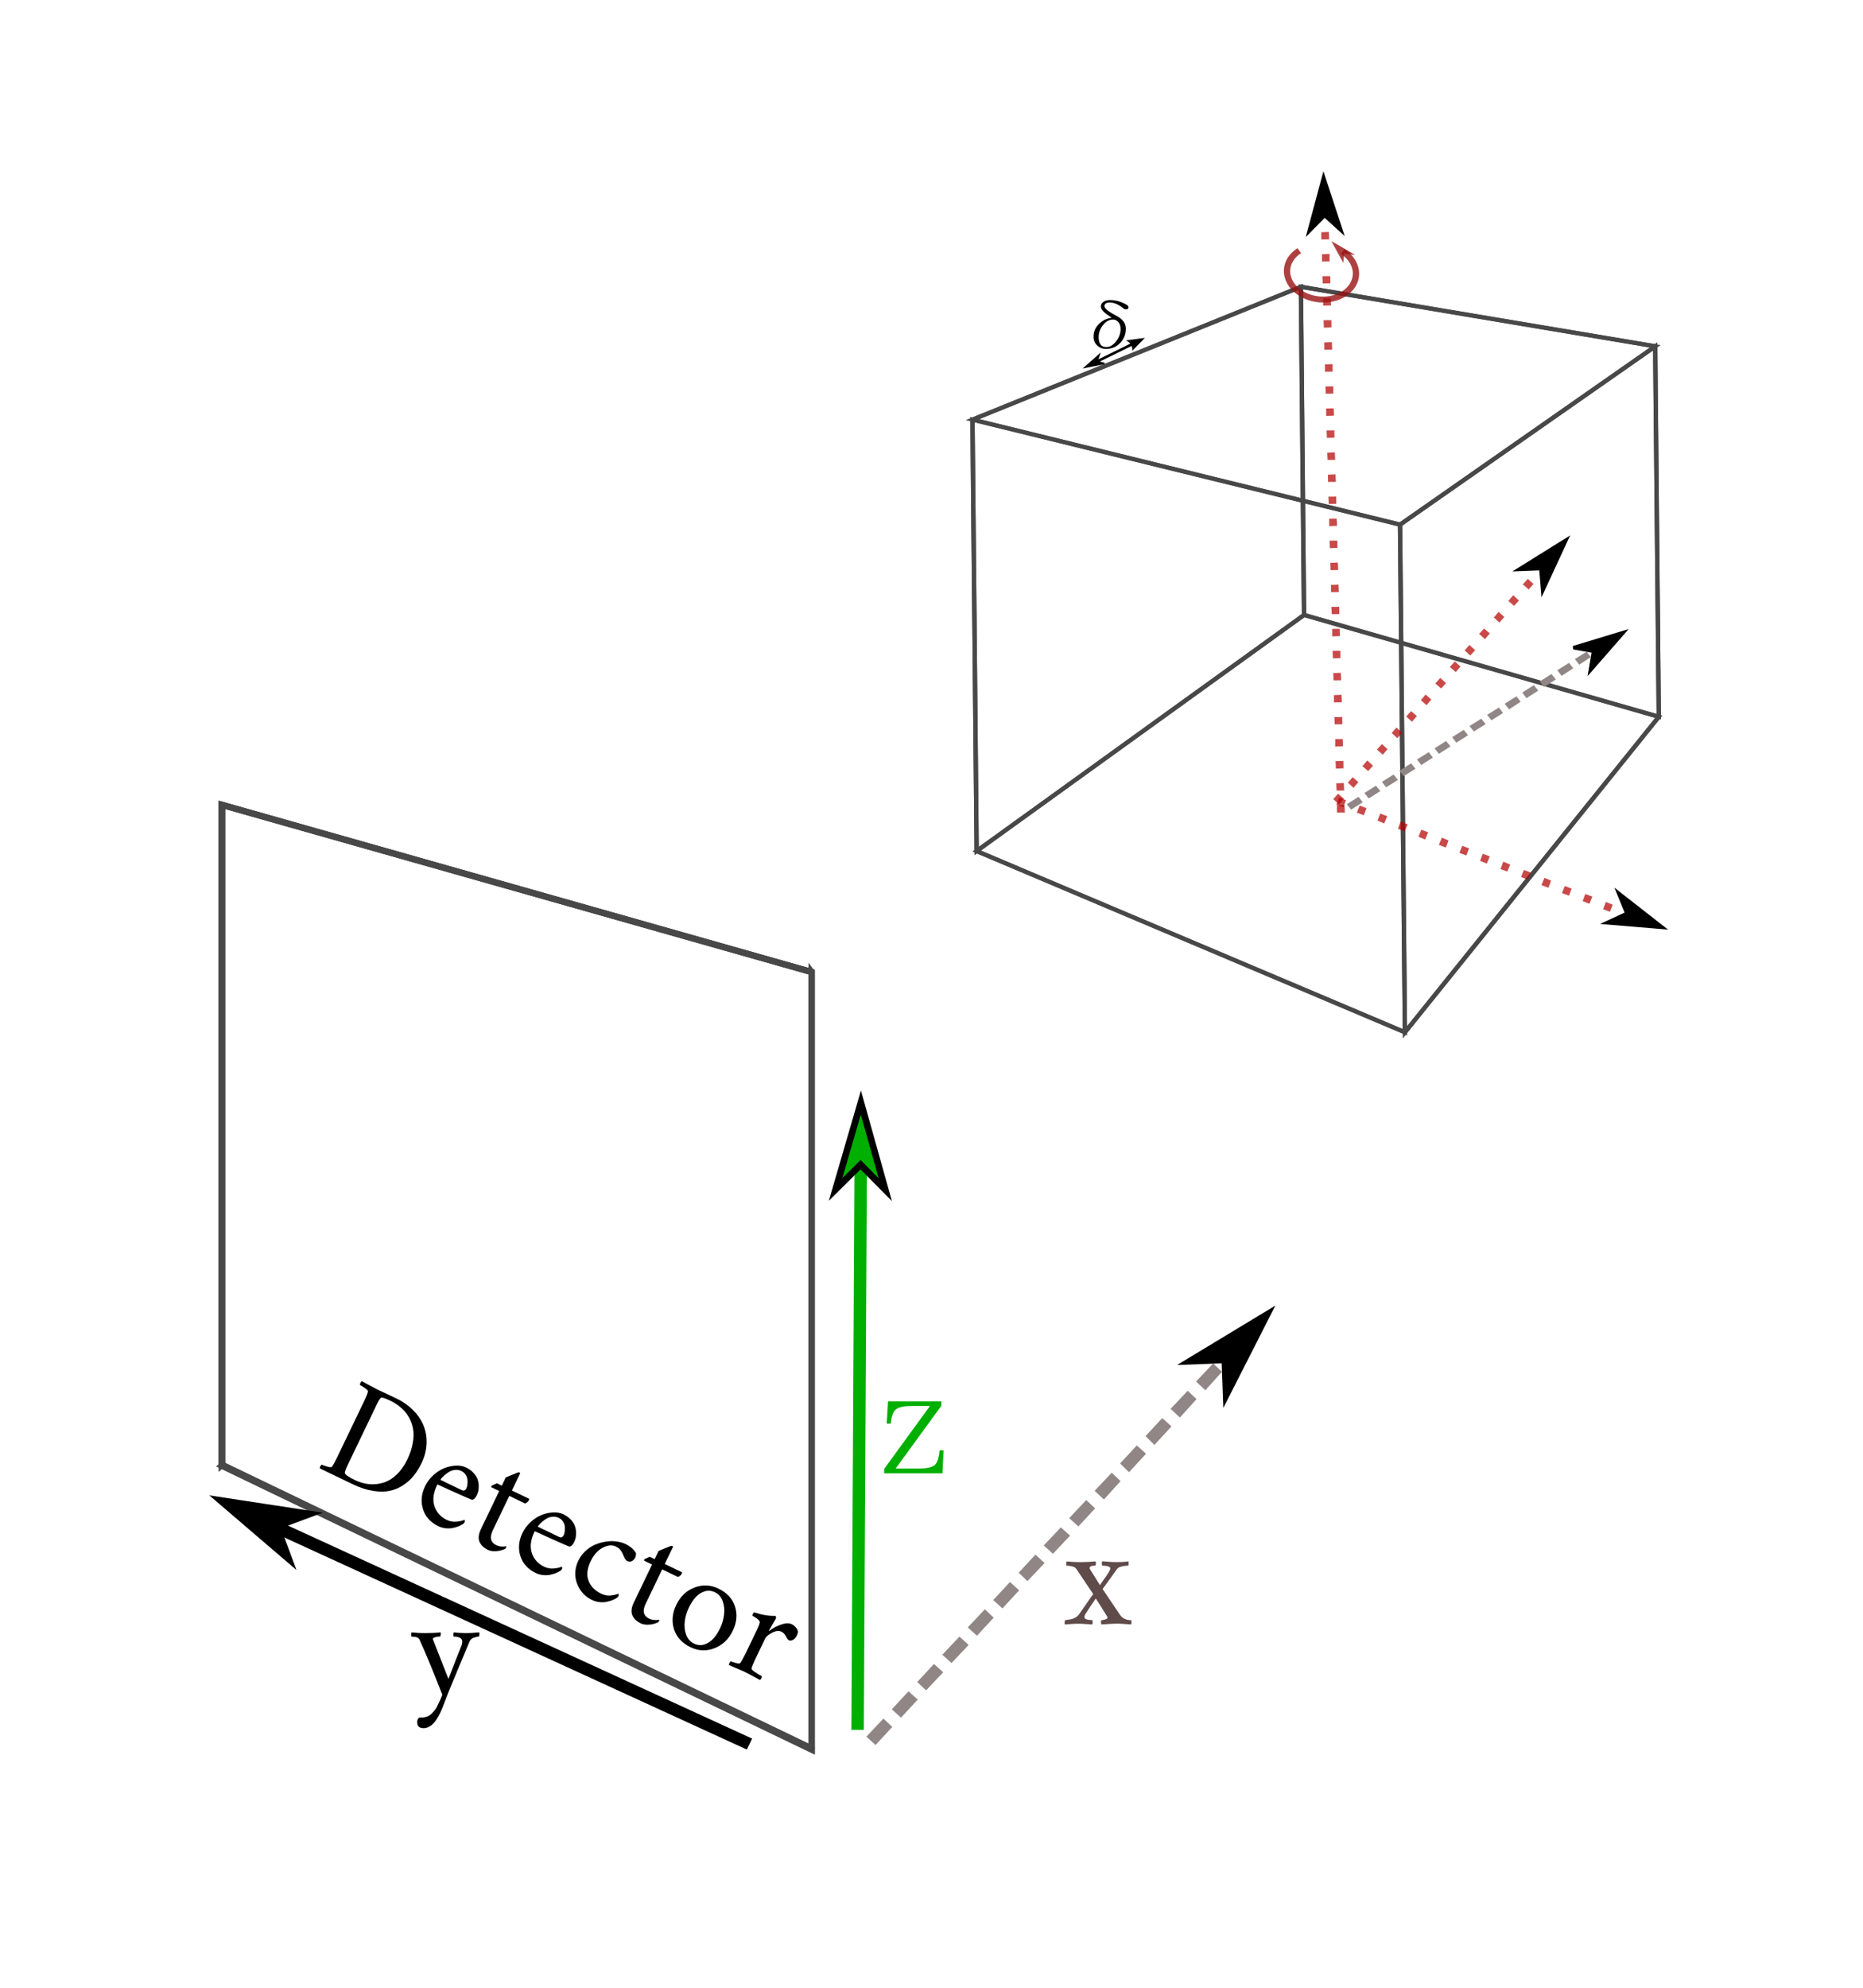 <?xml version="1.0" encoding="UTF-8" standalone="no"?>
<!-- Created with Inkscape (http://www.inkscape.org/) -->

<svg
   xmlns:dc="http://purl.org/dc/elements/1.1/"
   xmlns:cc="http://creativecommons.org/ns#"
   xmlns:rdf="http://www.w3.org/1999/02/22-rdf-syntax-ns#"
   xmlns:svg="http://www.w3.org/2000/svg"
   xmlns="http://www.w3.org/2000/svg"
   xmlns:sodipodi="http://sodipodi.sourceforge.net/DTD/sodipodi-0.dtd"
   xmlns:inkscape="http://www.inkscape.org/namespaces/inkscape"
   id="svg2"
   width="150"
   height="160"
   version="1.1"
   inkscape:version="0.48.5 r10040"
   sodipodi:docname="lamino_beta_angle.svg">
  <sodipodi:namedview
     pagecolor="#ffffff"
     bordercolor="#666666"
     borderopacity="1"
     objecttolerance="10"
     gridtolerance="10"
     guidetolerance="10"
     inkscape:pageopacity="0"
     inkscape:pageshadow="2"
     inkscape:window-width="1920"
     inkscape:window-height="1098"
     id="namedview3556"
     showgrid="false"
     inkscape:zoom="5.88125"
     inkscape:cx="121.52196"
     inkscape:cy="75.839646"
     inkscape:window-x="0"
     inkscape:window-y="31"
     inkscape:window-maximized="1"
     inkscape:current-layer="g3139" />
  <defs
     id="defs4">
    <marker
       id="Arrow2Mstart"
       overflow="visible"
       orient="auto">
      <path
         id="path3797"
         transform="scale(.6)"
         d="m8.719 4.034-10.926-4.018 10.926-4.018c-1.746 2.372-1.735 5.617-6e-7 8.035z"
         fill-rule="evenodd"
         stroke-linejoin="round"
         stroke-width=".625" />
    </marker>
  </defs>
  <g
     id="layer1"
     transform="translate(0 -892.36)">
    <g
       id="g3139-6"
       fill="none"
       opacity=".717"
       stroke="#000"
       stroke-linecap="round"
       stroke-width=".5">
      <path
         id="path3145-2"
         d="m17.89 957.15 47.455 13.451v62.491l-47.455-22.83z" />
      <path
         id="path3147-6"
         d="m65.345 970.6v62.491l6.04e-4 0.068v-62.558z" />
      <path
         id="path3149-7"
         d="m17.89 1010.3 47.455 22.83 6.04e-4 0.068-47.499-22.861z" />
      <path
         id="path3141-5"
         d="m17.89 957.15v53.111l-0.043 0.037v-53.16z" />
      <path
         id="path3143-5"
         d="m17.89 957.15 47.455 13.451 6.04e-4 5.1e-4 -47.499-13.463z" />
      <path
         id="path3151-3"
         d="m17.847 957.14 47.499 13.463v62.558l-47.499-22.861z" />
    </g>
    <g
       id="g3349"
       transform="matrix(-1 .014 -.014 -1 87.873 2061.4)">
      <path
         id="path3039"
         d="m13.344 1028.4-0.438 0.875 41.438 19.719 0.406-0.906-41.406-19.688z"
         color="#000000"
         style="block-progression:tb;text-indent:0;text-transform:none" />
      <path
         id="path3355"
         d="m50.936 1046.9-2.665 0.947 7.181 1.2-5.462-4.813 0.947 2.665z"
         fill-rule="evenodd"
         stroke="#000"
         stroke-width=".4pt" />
    </g>
    <g
       id="g3341"
       transform="translate(59.207 6.009)"
       fill="#00af00">
      <path
         id="path3041"
         d="m9.594 976.09v4.031l-0.25 45.469h1l0.25-45.469v-4.031h-1z"
         color="#000000"
         style="block-progression:tb;text-indent:0;text-transform:none" />
      <path
         id="path3347"
         d="m10.081 980.1 1.99 2.01-1.964-7.01-2.036 6.99 2.01-1.99z"
         fill-rule="evenodd"
         stroke="#000"
         stroke-width=".4pt" />
    </g>
    <g
       id="text5219"
       transform="matrix(.901 .433 -.433 .901 5.148 -15.711)">
      <path
         id="path5294"
         d="m465.17 910.02v4.992c-1e-5 0.508 0.023 0.789 0.07 0.844 0.078 0.109 0.398 0.164 0.961 0.164 0.426 0 0.822-0.066 1.189-0.199 0.367-0.137 0.695-0.338 0.984-0.604 0.289-0.266 0.516-0.613 0.68-1.043 0.168-0.434 0.252-0.928 0.252-1.482 0-0.516-0.06-0.98-0.182-1.395-0.117-0.418-0.277-0.766-0.48-1.043-0.203-0.277-0.445-0.51-0.727-0.697-0.281-0.187-0.578-0.322-0.891-0.404-0.313-0.086-0.643-0.129-0.99-0.129-0.512 0-0.781 0.043-0.809 0.129-0.047 0.148-0.066 0.438-0.059 0.867m1.184-1.371c0.629 0 1.203 0.098 1.723 0.293 0.52 0.191 0.953 0.457 1.301 0.797 0.348 0.336 0.615 0.736 0.803 1.201 0.191 0.465 0.287 0.967 0.287 1.506-1e-5 0.418-0.041 0.811-0.123 1.178-0.082 0.367-0.227 0.725-0.434 1.072-0.203 0.344-0.463 0.639-0.779 0.885-0.312 0.246-0.719 0.443-1.219 0.592-0.5 0.148-1.07 0.223-1.711 0.223h-2.93c-0.027-0.031-0.041-0.088-0.041-0.17 4e-3 -0.082 0.018-0.139 0.041-0.17 0.117 0 0.277-0.018 0.48-0.053 0.203-0.035 0.312-0.08 0.328-0.135 0.039-0.125 0.059-0.414 0.059-0.867v-5.004c-1e-5 -0.453-0.019-0.742-0.059-0.867-0.016-0.055-0.125-0.1-0.328-0.135-0.203-0.035-0.363-0.053-0.48-0.053-0.023-0.031-0.037-0.088-0.041-0.17 0-0.082 0.014-0.139 0.041-0.17 0.801 0.039 1.262 0.059 1.383 0.059 0.148 0 0.424-2e-3 0.826-6e-3 0.406-4e-3 0.697-6e-3 0.873-6e-3" />
      <path
         id="path5296"
         d="m472.42 913.02h1.91c0.168 0 0.258-0.09 0.27-0.27 4e-3 -0.078-0.012-0.176-0.047-0.293-0.035-0.117-0.088-0.238-0.158-0.363-0.07-0.125-0.172-0.23-0.305-0.316-0.133-0.086-0.283-0.129-0.451-0.129-0.184 0-0.352 0.047-0.504 0.141-0.152 0.094-0.273 0.209-0.363 0.346-0.086 0.133-0.158 0.268-0.217 0.404-0.055 0.133-0.094 0.246-0.117 0.34-0.019 0.094-0.025 0.141-0.018 0.141m-0.059 0.434c-0.016 0.715 0.16 1.27 0.527 1.664 0.371 0.391 0.832 0.586 1.383 0.586 0.281 0 0.535-0.068 0.762-0.205 0.23-0.137 0.406-0.275 0.527-0.416 4e-3 0 0.014 8e-3 0.029 0.023 0.016 0.012 0.029 0.031 0.041 0.059 0.016 0.027 0.023 0.055 0.023 0.082-1e-5 0.062-0.023 0.133-0.07 0.211-0.062 0.102-0.141 0.203-0.234 0.305-0.094 0.102-0.211 0.207-0.352 0.316-0.141 0.109-0.311 0.199-0.51 0.27-0.195 0.07-0.4 0.105-0.615 0.105-0.684 0-1.246-0.23-1.688-0.691-0.438-0.465-0.656-1.047-0.656-1.746 0-0.379 0.072-0.744 0.217-1.096 0.145-0.352 0.328-0.648 0.551-0.891 0.223-0.242 0.471-0.436 0.744-0.58 0.273-0.148 0.539-0.223 0.797-0.223 0.266 1e-5 0.506 0.041 0.721 0.123 0.215 0.082 0.385 0.184 0.51 0.305 0.125 0.117 0.229 0.252 0.311 0.404 0.082 0.152 0.139 0.291 0.17 0.416 0.031 0.125 0.047 0.24 0.047 0.346 0 0.18-0.021 0.316-0.065 0.41-0.039 0.09-0.111 0.137-0.217 0.141-0.16 0.012-0.668 0.029-1.523 0.053-0.852 0.019-1.328 0.029-1.43 0.029" />
      <path
         id="path5298"
         d="m477.98 911.3h1.512c0.039 1e-5 0.059 0.043 0.059 0.129 0 0.125-0.055 0.242-0.164 0.352h-1.406v3.07c0 0.641 0.258 0.961 0.773 0.961 0.258 0 0.512-0.09 0.762-0.27 0.023 0.012 0.035 0.039 0.035 0.082 0 0.086-0.016 0.145-0.047 0.176-0.078 0.086-0.166 0.172-0.264 0.258-0.094 0.082-0.23 0.168-0.41 0.258-0.18 0.086-0.357 0.129-0.533 0.129-0.16 0-0.309-0.019-0.445-0.059s-0.266-0.104-0.387-0.193c-0.121-0.09-0.217-0.221-0.287-0.393-0.066-0.172-0.1-0.379-0.1-0.621v-3.398h-0.68c-0.039 1e-5 -0.059-0.035-0.059-0.105 0-0.019 0.043-0.078 0.129-0.176 0.086-0.102 0.145-0.168 0.176-0.199h0.434v-0.738c0.062-0.074 0.152-0.174 0.27-0.299 0.117-0.129 0.219-0.24 0.305-0.334 0.086-0.094 0.133-0.145 0.141-0.152 0.019-0.019 0.043-0.033 0.07-0.041 0.031-8e-3 0.059-8e-3 0.082 0 0.023 4e-3 0.035 0.014 0.035 0.029v1.535" />
      <path
         id="path5300"
         d="m481.12 913.02h1.91c0.168 0 0.258-0.09 0.27-0.27 4e-3 -0.078-0.012-0.176-0.047-0.293-0.035-0.117-0.088-0.238-0.158-0.363-0.07-0.125-0.172-0.23-0.305-0.316-0.133-0.086-0.283-0.129-0.451-0.129-0.184 0-0.352 0.047-0.504 0.141-0.152 0.094-0.273 0.209-0.363 0.346-0.086 0.133-0.158 0.268-0.217 0.404-0.055 0.133-0.094 0.246-0.117 0.34-0.019 0.094-0.025 0.141-0.018 0.141m-0.059 0.434c-0.016 0.715 0.16 1.27 0.527 1.664 0.371 0.391 0.832 0.586 1.383 0.586 0.281 0 0.535-0.068 0.762-0.205 0.23-0.137 0.406-0.275 0.527-0.416 4e-3 0 0.014 8e-3 0.029 0.023 0.016 0.012 0.029 0.031 0.041 0.059 0.016 0.027 0.023 0.055 0.023 0.082 0 0.062-0.023 0.133-0.07 0.211-0.062 0.102-0.141 0.203-0.234 0.305-0.094 0.102-0.211 0.207-0.352 0.316-0.141 0.109-0.311 0.199-0.51 0.27-0.195 0.07-0.4 0.105-0.615 0.105-0.684 0-1.246-0.23-1.688-0.691-0.438-0.465-0.656-1.047-0.656-1.746 0-0.379 0.072-0.744 0.217-1.096 0.145-0.352 0.328-0.648 0.551-0.891 0.223-0.242 0.471-0.436 0.744-0.58 0.273-0.148 0.539-0.223 0.797-0.223 0.266 1e-5 0.506 0.041 0.721 0.123 0.215 0.082 0.385 0.184 0.51 0.305 0.125 0.117 0.229 0.252 0.311 0.404 0.082 0.152 0.139 0.291 0.17 0.416 0.031 0.125 0.047 0.24 0.047 0.346-1e-5 0.18-0.021 0.316-0.065 0.41-0.039 0.09-0.111 0.137-0.217 0.141-0.16 0.012-0.668 0.029-1.523 0.053-0.852 0.019-1.328 0.029-1.43 0.029" />
      <path
         id="path5302"
         d="m489.27 911.83c-1e-5 0.191-0.045 0.334-0.135 0.428-0.09 0.09-0.193 0.135-0.311 0.135-0.078 0-0.156-0.025-0.234-0.076-0.078-0.051-0.162-0.115-0.252-0.193-0.086-0.082-0.15-0.137-0.193-0.164-0.133-0.09-0.242-0.148-0.328-0.176-0.082-0.031-0.195-0.047-0.34-0.047-0.336 0-0.639 0.182-0.908 0.545-0.27 0.359-0.404 0.83-0.404 1.412 0 0.656 0.176 1.15 0.527 1.482 0.355 0.332 0.812 0.498 1.371 0.498 0.281 0 0.527-0.065 0.738-0.193 0.215-0.129 0.383-0.264 0.504-0.404 4e-3 0 0.014 8e-3 0.029 0.023 0.016 0.012 0.029 0.031 0.041 0.059 0.016 0.027 0.023 0.055 0.023 0.082 0 0.062-0.023 0.133-0.07 0.211-0.062 0.102-0.141 0.203-0.234 0.305-0.094 0.102-0.211 0.207-0.352 0.316-0.141 0.109-0.311 0.199-0.51 0.27-0.195 0.07-0.4 0.105-0.615 0.105-0.457 0-0.869-0.113-1.236-0.34s-0.648-0.518-0.844-0.873c-0.191-0.359-0.287-0.744-0.287-1.154 0-0.328 0.059-0.645 0.176-0.949 0.121-0.305 0.279-0.57 0.475-0.797 0.199-0.227 0.422-0.424 0.668-0.592 0.246-0.172 0.5-0.301 0.762-0.387 0.266-0.09 0.521-0.135 0.768-0.135 0.422 1e-5 0.773 0.094 1.055 0.281 0.027 0.027 0.053 0.076 0.076 0.146 0.027 0.066 0.041 0.127 0.041 0.182" />
      <path
         id="path5304"
         d="m491.64 911.3h1.512c0.039 1e-5 0.059 0.043 0.059 0.129-1e-5 0.125-0.055 0.242-0.164 0.352h-1.406v3.07c0 0.641 0.258 0.961 0.773 0.961 0.258 0 0.512-0.09 0.762-0.27 0.023 0.012 0.035 0.039 0.035 0.082-1e-5 0.086-0.016 0.145-0.047 0.176-0.078 0.086-0.166 0.172-0.264 0.258-0.094 0.082-0.23 0.168-0.41 0.258-0.18 0.086-0.357 0.129-0.533 0.129-0.16 0-0.309-0.019-0.445-0.059-0.137-0.039-0.266-0.104-0.387-0.193-0.121-0.09-0.217-0.221-0.287-0.393-0.066-0.172-0.1-0.379-0.1-0.621v-3.398h-0.68c-0.039 1e-5 -0.059-0.035-0.059-0.105 0-0.019 0.043-0.078 0.129-0.176 0.086-0.102 0.145-0.168 0.176-0.199h0.434v-0.738c0.062-0.074 0.152-0.174 0.27-0.299 0.117-0.129 0.219-0.24 0.305-0.334 0.086-0.094 0.133-0.145 0.141-0.152 0.019-0.019 0.043-0.033 0.07-0.041 0.031-8e-3 0.059-8e-3 0.082 0 0.023 4e-3 0.035 0.014 0.035 0.029v1.535" />
      <path
         id="path5306"
         d="m496.27 911.6c-0.316 1e-5 -0.58 0.102-0.791 0.305-0.211 0.203-0.359 0.451-0.445 0.744-0.082 0.293-0.123 0.619-0.123 0.979 0 0.395 0.06 0.773 0.182 1.137 0.121 0.359 0.309 0.664 0.562 0.914 0.254 0.25 0.549 0.375 0.885 0.375 0.316 0 0.58-0.102 0.791-0.305 0.211-0.203 0.357-0.449 0.439-0.738 0.086-0.293 0.129-0.617 0.129-0.973-1e-5 -0.391-0.062-0.768-0.188-1.131-0.121-0.367-0.309-0.676-0.562-0.926-0.254-0.254-0.547-0.381-0.879-0.381m0.129-0.387c0.762 1e-5 1.369 0.24 1.822 0.721 0.457 0.477 0.686 1.088 0.686 1.834-1e-5 0.758-0.238 1.393-0.715 1.904-0.473 0.512-1.062 0.768-1.77 0.768-0.762 0-1.373-0.242-1.834-0.727-0.457-0.488-0.686-1.105-0.686-1.852 0-0.754 0.238-1.383 0.715-1.887 0.477-0.508 1.07-0.762 1.781-0.762" />
      <path
         id="path5308"
         d="m502.96 911.24c0.152 1e-5 0.295 0.033 0.428 0.1 0.137 0.066 0.232 0.146 0.287 0.24 0.031 0.094 0.047 0.199 0.047 0.316 0 0.191-0.045 0.342-0.135 0.451-0.09 0.105-0.174 0.158-0.252 0.158-0.051 0-0.1-0.01-0.146-0.029-0.043-0.023-0.1-0.059-0.17-0.105-0.066-0.051-0.105-0.08-0.117-0.088-0.141-0.094-0.285-0.141-0.434-0.141-0.227 1e-5 -0.439 0.135-0.639 0.404-0.199 0.266-0.299 0.482-0.299 0.65v1.805c0 0.453 0.019 0.742 0.059 0.867 0.016 0.055 0.152 0.1 0.41 0.135 0.262 0.035 0.461 0.053 0.598 0.053 0.023 0.031 0.035 0.088 0.035 0.17 4e-3 0.082-8e-3 0.139-0.035 0.17-0.801-0.039-1.285-0.059-1.453-0.059-0.074 0-0.512 0.019-1.312 0.059-0.027-0.031-0.041-0.088-0.041-0.17 4e-3 -0.082 0.018-0.139 0.041-0.17 0.113 0 0.26-0.018 0.439-0.053 0.184-0.035 0.283-0.08 0.299-0.135 0.031-0.098 0.051-0.387 0.059-0.867v-2.18c0-0.312-0.019-0.516-0.059-0.609-0.023-0.059-0.098-0.105-0.223-0.141-0.125-0.035-0.23-0.055-0.316-0.059-0.082-8e-3 -0.156-0.012-0.223-0.012-0.016-0.016-0.025-0.062-0.029-0.141-1e-5 -0.078 0.01-0.133 0.029-0.164 0.668-0.09 1.227-0.254 1.676-0.492 0.027 1e-5 0.055 0.024 0.082 0.07 0.031 0.047 0.047 0.086 0.047 0.117-8e-3 0.047-0.023 0.225-0.047 0.533-0.023 0.305-0.035 0.486-0.035 0.545 0 0.016 4e-3 0.027 0.012 0.035 8e-3 4e-3 0.014 6e-3 0.018 6e-3 8e-3 -4e-3 0.014-0.01 0.018-0.018 0.133-0.289 0.336-0.57 0.609-0.844 0.273-0.273 0.531-0.41 0.773-0.41" />
    </g>
    <g
       id="text5223-9"
       transform="translate(29.764 17.11)">
      <path
         id="path5311"
         d="m4.537 1006.7c0.449 0 0.84-0.02 1.172-0.059 0.016 0.035 0.018 0.102 0.006 0.199-0.008 0.094-0.025 0.141-0.053 0.141-0.051 0-0.115 0-0.193 0.012-0.074 0.01-0.156 0.029-0.246 0.064-0.09 0.031-0.135 0.072-0.135 0.123-1.8e-6 0.016 0.004 0.031 0.012 0.047l1.242 3.164c0.398-1.039 0.746-1.926 1.043-2.66 0.047-0.113 0.07-0.238 0.07-0.375-4.1e-6 -0.117-0.063-0.209-0.188-0.275-0.125-0.066-0.289-0.1-0.492-0.1-0.027 0-0.041-0.049-0.041-0.146-3.3e-6 -0.098 0.014-0.162 0.041-0.193 0.293 0.039 0.645 0.059 1.055 0.059 0.266 0 0.594-0.02 0.984-0.059 0.023 0.035 0.029 0.102 0.018 0.199-0.012 0.094-0.029 0.141-0.053 0.141-0.102 0-0.236 0.031-0.404 0.094-0.164 0.062-0.275 0.164-0.334 0.305-0.836 1.992-1.422 3.402-1.758 4.231-0.039 0.094-0.123 0.312-0.252 0.656-0.129 0.344-0.242 0.621-0.34 0.832-0.098 0.211-0.211 0.41-0.34 0.598-0.297 0.438-0.637 0.656-1.02 0.656-0.34 0-0.51-0.168-0.51-0.504-5e-7 -0.113 0.047-0.227 0.141-0.34 0.312 0 0.557-0.039 0.732-0.117 0.176-0.074 0.373-0.258 0.592-0.551 0.082-0.109 0.189-0.312 0.322-0.609 0.137-0.297 0.217-0.488 0.24-0.574-0.781-1.992-1.395-3.473-1.84-4.441-0.074-0.156-0.289-0.234-0.645-0.234-0.012 0-0.018-0.053-0.018-0.158 0-0.109 0.006-0.17 0.018-0.182 0.371 0.039 0.762 0.059 1.172 0.059" />
    </g>
    <g
       id="g3333"
       transform="matrix(.987 -.16 .16 .987 -109.62 23.849)">
      <path
         id="path3039-8"
         d="m51.25 996.5 0.594 0.781 0.688-0.531-0.625-0.781zm-2.312 1.781-0.062 0.062 0.625 0.781 0.062-0.062 1.5-1.188-0.625-0.781zm-2.438 1.875 0.625 0.813 1.562-1.25-0.594-0.781zm-2.375 1.844 0.625 0.812 1.562-1.25-0.594-0.781zm-2.344 1.844 0.594 0.812 1.594-1.25-0.625-0.781zm-2.375 1.844 0.594 0.812 1.594-1.25-0.625-0.781zm-2.375 1.844 0.625 0.813 1.562-1.25-0.594-0.781zm-2.375 1.844 0.625 0.781 1.562-1.219-0.594-0.781zm-2.375 1.844 0.625 0.781 1.594-1.219-0.625-0.781zm-2.344 1.844 0.594 0.781 1.594-1.219-0.625-0.781zm-2.375 1.844 0.625 0.781 1.562-1.219-0.625-0.781zm-2.375 1.844 0.625 0.781 1.562-1.219-0.594-0.781zm-2.375 1.844 0.625 0.781 1.594-1.219-0.625-0.781zm-2.344 1.844 0.594 0.781 1.594-1.219-0.625-0.781zm-2.375 1.844 0.625 0.781 1.562-1.219-0.625-0.781zm-2.375 1.844 0.625 0.781 1.562-1.219-0.594-0.781z"
         color="#000000"
         fill="#918686"
         style="block-progression:tb;text-indent:0;text-transform:none" />
      <path
         id="path3339"
         d="m49.069 998.81-0.35 2.807 4.296-5.877-6.753 2.72 2.807 0.35z"
         fill-rule="evenodd"
         stroke="#000"
         stroke-width=".4pt" />
    </g>
    <g
       id="text5223-3"
       transform="translate(16.411 -18.1)"
       fill="#604b4b">
      <path
         id="path3188"
         d="m70.629 1036.2c0.359 0 0.754-0.02 1.184-0.059 0.008 0.039 0.012 0.098 0.012 0.176-3e-6 0.078-0.012 0.133-0.035 0.164-0.312 0-0.469 0.066-0.469 0.199-2e-6 0.027 0.02 0.074 0.059 0.141l0.773 1.23c0.062-0.102 0.174-0.264 0.334-0.486 0.164-0.223 0.287-0.404 0.369-0.545 0.086-0.141 0.129-0.246 0.129-0.316-4e-6 -0.055-0.033-0.098-0.1-0.129-0.062-0.035-0.129-0.057-0.199-0.065-0.07-0.012-0.146-0.019-0.229-0.023-0.082 0-0.125-0.01-0.129-0.01-0.012-0.01-0.02-0.061-0.023-0.158-3e-6 -0.098 0.008-0.158 0.023-0.182 0.113 0 0.244 0.012 0.393 0.023 0.148 0.012 0.281 0.022 0.398 0.029 0.121 0 0.252 0.01 0.393 0.01 0.352 0 0.664-0.02 0.938-0.059 0.008 0.031 0.01 0.096 0.006 0.193-5e-6 0.098-0.006 0.146-0.018 0.146-0.488 0.027-0.789 0.113-0.902 0.258-0.098 0.137-0.246 0.346-0.445 0.627-0.199 0.277-0.363 0.504-0.492 0.68-0.125 0.176-0.203 0.283-0.234 0.322l1.406 2.086c0.195 0.281 0.496 0.422 0.902 0.422 0.008 0 0.012 0.025 0.012 0.076 0.004 0.051 0.004 0.104 0 0.158-0.004 0.055-0.012 0.09-0.023 0.105-0.102 0-0.223-0.012-0.363-0.023-0.141-0.012-0.268-0.02-0.381-0.024-0.109-0.01-0.229-0.012-0.357-0.012-0.148 0-0.289 0-0.422 0.012-0.133 0-0.285 0.012-0.457 0.024-0.168 0.012-0.309 0.02-0.422 0.023-0.016-0.039-0.023-0.105-0.023-0.199 0.004-0.094 0.016-0.141 0.035-0.141 0.113-0.01 0.223-0.029 0.328-0.064 0.109-0.035 0.164-0.084 0.164-0.146-4e-6 -0.016-0.008-0.039-0.023-0.07-0.406-0.664-0.715-1.152-0.926-1.465-0.043 0.062-0.164 0.24-0.363 0.533-0.195 0.289-0.355 0.533-0.48 0.732-0.047 0.074-0.07 0.148-0.07 0.223-2e-6 0.047 0.016 0.088 0.047 0.123 0.031 0.031 0.082 0.057 0.152 0.076 0.074 0.016 0.131 0.027 0.17 0.035 0.043 0 0.113 0.01 0.211 0.018 0.027 0 0.049 0.01 0.064 0.01 0.008 0 0.014 0.025 0.018 0.076 0.004 0.047 0.004 0.098 0 0.152-0.004 0.055-0.014 0.092-0.029 0.111-0.109 0-0.232-0.012-0.369-0.023-0.137-0.012-0.262-0.02-0.375-0.024-0.109-0.01-0.232-0.012-0.369-0.012-0.133 0-0.256 0-0.369 0.012-0.109 0-0.232 0.012-0.369 0.024-0.137 0.012-0.258 0.02-0.363 0.023-0.012-0.047-0.016-0.107-0.012-0.182 0.008-0.078 0.02-0.131 0.035-0.158 0.016 0 0.062-0.012 0.141-0.024 0.078-0.012 0.129-0.02 0.152-0.023 0.027 0 0.076-0.012 0.146-0.023 0.074-0.016 0.127-0.029 0.158-0.041 0.035-0.016 0.082-0.035 0.141-0.059 0.059-0.023 0.105-0.047 0.141-0.07 0.039-0.027 0.08-0.059 0.123-0.094 0.043-0.039 0.08-0.08 0.111-0.123 0.727-1.047 1.109-1.598 1.148-1.652l-1.359-2.027c-0.059-0.09-0.168-0.154-0.328-0.193-0.156-0.043-0.309-0.064-0.457-0.064-0.008 0-0.014-0.023-0.018-0.07 0-0.047 2e-3 -0.098 0.006-0.152 0.004-0.055 0.012-0.094 0.023-0.117 0.43 0.039 0.816 0.059 1.16 0.059"
         fill="#604b4b" />
    </g>
    <g
       id="text3075"
       transform="translate(16.411 -18.1)"
       fill="#00af00">
      <path
         id="path3185"
         d="m59.565 1027.2-0.094 1.851h-4.693v-0.351l3.686-5.068h-1.488c-0.656 0-1.092 0.107-1.307 0.322-0.184 0.168-0.305 0.533-0.363 1.096h-0.322l0.105-1.787h4.295v0.346l-3.68 5.057h1.893c0.637 0 1.064-0.103 1.283-0.31 0.184-0.184 0.305-0.568 0.363-1.154h0.322"
         fill="#00af00" />
    </g>
    <g
       id="g3671"
       transform="matrix(0.978,0.206,-0.206,0.978,196.152,-2.178)">
      <g
         transform="matrix(0.615,-0.136,0.13,0.589,-103.28,47.571)"
         id="layer1-5">
        <g
           id="g3139"
           style="opacity:0.717;fill:none;stroke:#000000;stroke-width:0.558;stroke-linecap:round">
          <path
             d="m -25.006,1555.4 54.551,24.768 32.854,-41.779 -45.243,-14.069 z"
             id="path3149"
             inkscape:connector-curvature="0" />
          <path
             d="m -25.006,1497.8 v 57.619 l 42.162,-31.08 1e-6,-43.826 z"
             id="path3141"
             inkscape:connector-curvature="0" />
          <path
             d="m 17.157,1480.5 45.243,8.421 v 49.475 l -45.243,-14.069 z"
             id="path3151"
             inkscape:connector-curvature="0" />
          <path
             d="m -25.006,1497.8 54.551,14.592 32.854,-23.459 -45.243,-8.421 z"
             id="path3143"
             inkscape:connector-curvature="0" />
          <path
             d="m 29.546,1512.4 v 67.795 L 62.4,1538.416 v -49.475 z"
             id="path3147"
             inkscape:connector-curvature="0" />
          <path
             d="m -25.006,1497.8 54.551,14.592 v 67.795 l -54.551,-24.768 z"
             id="path3145"
             inkscape:connector-curvature="0" />
        </g>
        <g
           transform="matrix(1.149,0,0,1.085,-102.78,414.69)"
           id="g8797">
          <g
             id="g3323">
            <path
               style="text-indent:0;text-transform:none;block-progression:tb;color:#000000"
               d="m 86.531,988.47 -6.062,3.219 0.125,0.281 6.094,-3.219 -0.156,-0.281 z"
               id="path7607"
               inkscape:connector-curvature="0" />
            <path
               d="m 81.61,991.26 0.253,-0.825 -1.6,1.539 2.172,-0.461 -0.825,-0.253 z"
               id="path3329"
               inkscape:connector-curvature="0"
               style="fill-rule:evenodd;stroke:#000000;stroke-width:0.122pt" />
            <path
               d="m 84.854,988.7 2.111,-0.287 -1.422,1.586 c 0.079,-0.533 -0.201,-1.057 -0.689,-1.299 z"
               id="path3331"
               inkscape:connector-curvature="0"
               style="fill-rule:evenodd;stroke-width:0.625;stroke-linejoin:round" />
          </g>
          <g
             transform="scale(1.027,0.974)"
             id="text8757">
            <path
               d="m 81.111,1012.2 c -0.005,-0.01 -0.025,-0.019 -0.058,-0.041 -0.025,-0.017 -0.044,-0.032 -0.058,-0.045 -0.702,-0.516 -1.053,-0.959 -1.053,-1.329 -3e-6,-0.274 0.121,-0.491 0.362,-0.65 0.173,-0.107 0.379,-0.16 0.617,-0.16 0.584,0 1.165,0.188 1.741,0.564 0.181,0.121 0.272,0.239 0.272,0.354 -6e-6,0.186 -0.091,0.28 -0.272,0.28 -0.104,0 -0.218,-0.062 -0.342,-0.185 -0.494,-0.466 -0.967,-0.7 -1.42,-0.7 -0.381,0 -0.572,0.152 -0.572,0.457 -3e-6,0.282 0.438,0.698 1.313,1.247 0.658,0.411 0.988,0.945 0.988,1.601 -5e-6,0.664 -0.188,1.241 -0.564,1.732 -0.42,0.546 -0.951,0.819 -1.593,0.819 -0.324,0 -0.608,-0.11 -0.852,-0.329 -0.337,-0.302 -0.506,-0.704 -0.506,-1.206 -3e-6,-0.853 0.359,-1.538 1.078,-2.053 0.247,-0.17 0.553,-0.288 0.918,-0.354 m 0.136,0.243 c -0.502,0 -0.926,0.327 -1.272,0.979 -0.203,0.379 -0.305,0.794 -0.304,1.247 -3e-6,0.826 0.276,1.239 0.827,1.239 0.403,0 0.768,-0.255 1.095,-0.765 0.31,-0.477 0.465,-0.981 0.465,-1.51 -5e-6,-0.428 -0.112,-0.754 -0.337,-0.979 -0.14,-0.14 -0.298,-0.21 -0.473,-0.21"
               id="path8899"
               inkscape:connector-curvature="0" />
          </g>
        </g>
      </g>
      <g
         transform="matrix(0.615,-0.136,0.13,0.589,-73.071,393.7)"
         id="g3176">
        <path
           style="text-indent:0;text-transform:none;block-progression:tb;opacity:0.712;color:#000000;fill:#b40000"
           d="m 91.344,897.22 1,-0.031 -0.031,-0.969 H 91.344 z m 0.031,1.969 0.031,0.969 0.969,-0.031 v -0.969 z m 0.062,2.938 v 0.969 h 1 l -0.031,-1 z m 0.062,2.938 v 0.969 H 92.469 v -1 z m 0.062,3.906 h 0.969 v -0.969 h -1 z m 0.031,2.969 1,-0.031 -0.031,-0.969 H 91.594 z m 0.062,2.938 0.969,-0.031 v -0.969 h -1 z m 0.031,1.969 v 0.969 h 1 l -0.031,-1 z m 0.062,2.938 v 0.969 H 92.719 v -1 z m 0.062,3.906 h 0.969 v -0.969 h -1 z m 0.031,2.969 1,-0.031 -0.031,-0.969 H 91.844 z m 0.062,2.938 0.969,-0.031 v -0.969 h -1 z m 0.031,1.969 0.031,0.969 h 0.969 l -0.031,-1 z m 0.062,2.938 v 0.969 h 1 l -0.031,-1 z m 0.062,3.906 h 0.969 v -0.969 h -1 z m 0.031,2.969 1,-0.031 -0.031,-0.969 H 92.094 z m 0.062,2.938 0.969,-0.031 v -0.969 h -1 z m 0.031,1.969 0.031,0.969 h 0.969 l -0.031,-1 z m 0.062,2.938 v 0.969 h 1 l -0.031,-1 z m 0.062,3.906 h 0.969 v -0.969 h -1 z m 0.031,2.969 1,-0.031 -0.031,-0.969 H 92.344 z m 0.062,2.938 0.969,-0.031 v -0.969 h -1 z m 0.031,1.969 0.031,0.969 h 0.969 l -0.031,-1 z m 0.062,2.938 v 0.969 h 1 l -0.031,-1 z m 0.062,3.906 h 0.969 v -0.969 h -1 z m 0.031,2.969 1,-0.031 -0.031,-0.969 H 92.594 z m 0.062,2.938 0.969,-0.031 v -0.969 h -1 z m 0.031,1.969 0.031,0.969 h 0.969 l -0.031,-1 z m 0.062,2.938 v 0.969 h 1 l -0.031,-1 z"
           id="path3095"
           inkscape:connector-curvature="0" />
        <path
           d="m 91.887,899.85 1.996,1.929 -2.08,-6.835 -1.845,6.902 1.929,-1.996 z"
           id="path3182"
           inkscape:connector-curvature="0"
           style="fill-rule:evenodd;stroke:#000000;stroke-width:0.393pt" />
      </g>
      <path
         d="m 102.6,913.94 0.892,-0.098 -2.108,-0.691 1.296,1.516 -0.081,-0.728 z"
         id="path4909"
         inkscape:connector-curvature="0"
         style="opacity:0.797;fill:#991212;fill-rule:evenodd" />
      <path
         transform="matrix(0.294,-0.045,0.049,0.275,58.729,891.68)"
         d="m 131.69,101.93 c 4.164,2.563 5.062,7.471 2.006,10.964 -3.056,3.493 -8.908,4.246 -13.072,1.683 -4.164,-2.563 -5.062,-7.471 -2.006,-10.964 0.394,-0.45 0.844,-0.864 1.343,-1.234"
         id="path4660"
         inkscape:connector-curvature="0"
         style="opacity:0.797;color:#000000;fill:none;stroke:#991212;stroke-width:1.711" />
      <g
         transform="matrix(0.088,0.624,-0.597,0.084,689.203,818.524)"
         id="g3176-3">
        <g
           transform="matrix(0.948,0.332,-0.304,0.948,299.48,21.836)"
           id="g3582">
          <path
             inkscape:connector-curvature="0"
             id="path3095-6"
             d="m 92.094,941.376 1,-0.031 -0.031,-0.969 -0.969,0 z m 0.062,2.938 0.969,-0.031 0,-0.969 -1,0 z m 0.031,1.969 0.031,0.969 0.969,0 -0.031,-1 z m 0.062,2.938 0,0.969 1,0 -0.031,-1 z m 0.062,3.906 0.969,0 0,-0.969 -1,0 z m 0.031,2.969 1,-0.031 -0.031,-0.969 -0.969,0 z m 0.062,2.938 0.969,-0.031 0,-0.969 -1,0 z m 0.031,1.969 0.031,0.969 0.969,0 -0.031,-1 z m 0.062,2.938 0,0.969 1,0 -0.031,-1 z m 0.062,3.906 0.969,0 0,-0.969 -1,0 z m 0.031,2.969 1,-0.031 -0.031,-0.969 -0.969,0 z m 0.062,2.938 0.969,-0.031 0,-0.969 -1,0 z m 0.031,1.969 0.031,0.969 0.969,0 -0.031,-1 z m 0.062,2.938 0,0.969 1,0 -0.031,-1 z"
             style="text-indent:0;text-transform:none;block-progression:tb;opacity:0.712;color:#000000;fill:#b40000"
             sodipodi:nodetypes="cccccccccccccccccccccccccccccccccccccccccccccccccccccacccccccccccccccc" />
          <path
             style="fill-rule:evenodd;stroke:#000000;stroke-width:0.393pt"
             inkscape:connector-curvature="0"
             id="path3182-7"
             d="m 92.435,938.143 1.996,1.929 -2.08,-6.835 -1.845,6.902 1.929,-1.996 z" />
        </g>
        <g
           id="g3582-5"
           transform="matrix(0.624,-0.817,0.748,0.624,-700.779,446.591)">
          <path
             inkscape:connector-curvature="0"
             id="path3095-6-3"
             d="m 92.094,941.376 1,-0.031 -0.031,-0.969 -0.969,0 z m 0.062,2.938 0.969,-0.031 0,-0.969 -1,0 z m 0.031,1.969 0.031,0.969 0.969,0 -0.031,-1 z m 0.062,2.938 0,0.969 1,0 -0.031,-1 z m 0.062,3.906 0.969,0 0,-0.969 -1,0 z m 0.031,2.969 1,-0.031 -0.031,-0.969 -0.969,0 z m 0.062,2.938 0.969,-0.031 0,-0.969 -1,0 z m 0.031,1.969 0.031,0.969 0.969,0 -0.031,-1 z m 0.062,2.938 0,0.969 1,0 -0.031,-1 z m 0.062,3.906 0.969,0 0,-0.969 -1,0 z m 0.031,2.969 1,-0.031 -0.031,-0.969 -0.969,0 z m 0.062,2.938 0.969,-0.031 0,-0.969 -1,0 z m 0.031,1.969 0.031,0.969 0.969,0 -0.031,-1 z m 0.062,2.938 0,0.969 1,0 -0.031,-1 z"
             style="text-indent:0;text-transform:none;block-progression:tb;opacity:0.712;color:#000000;fill:#b40000"
             sodipodi:nodetypes="cccccccccccccccccccccccccccccccccccccccccccccccccccccacccccccccccccccc" />
          <path
             style="fill-rule:evenodd;stroke:#000000;stroke-width:0.393pt"
             inkscape:connector-curvature="0"
             id="path3182-7-5"
             d="m 92.435,938.143 1.996,1.929 -2.08,-6.835 -1.845,6.902 1.929,-1.996 z" />
        </g>
      </g>
      <g
         transform="matrix(0.579,-0.085,0.094,0.526,6.576,419.914)"
         id="g3333-1">
        <path
           style="text-indent:0;text-transform:none;block-progression:tb;color:#000000;fill:#918686"
           d="m 51.25,996.5 0.594,0.781 0.688,-0.531 -0.625,-0.781 z m -2.312,1.781 -0.062,0.062 0.625,0.781 0.062,-0.062 1.5,-1.188 -0.625,-0.781 z m -2.438,1.875 0.625,0.813 1.562,-1.25 -0.594,-0.781 z m -2.375,1.844 0.625,0.812 1.562,-1.25 -0.594,-0.781 z m -2.344,1.844 0.594,0.812 1.594,-1.25 -0.625,-0.781 z m -2.375,1.844 0.594,0.812 1.594,-1.25 -0.625,-0.781 z m -2.375,1.844 0.625,0.813 1.562,-1.25 -0.594,-0.781 z m -2.375,1.844 0.625,0.781 1.562,-1.219 -0.594,-0.781 z m -2.375,1.844 L 32.906,1012 34.5,1010.781 33.875,1010 z m -2.344,1.844 0.594,0.781 1.594,-1.219 -0.625,-0.781 z m -2.375,1.844 0.625,0.781 1.562,-1.219 -0.625,-0.781 z m -2.375,1.844 0.625,0.781 1.562,-1.219 -0.594,-0.781 z m -2.375,1.844 0.625,0.781 1.594,-1.219 -0.625,-0.781 z m -2.344,1.844 0.594,0.781 1.594,-1.219 -0.625,-0.781 z m -2.375,1.844 0.625,0.781 1.562,-1.219 -0.625,-0.781 z m -2.375,1.844 0.625,0.781 1.562,-1.219 -0.594,-0.781 z"
           id="path3039-8-2"
           inkscape:connector-curvature="0" />
        <path
           d="m 49.069,998.81 -0.35,2.807 4.296,-5.877 -6.753,2.72 2.807,0.35 z"
           id="path3339-7"
           inkscape:connector-curvature="0"
           style="fill-rule:evenodd;stroke:#000000;stroke-width:0.4pt" />
      </g>
    </g>
  </g>
</svg>
